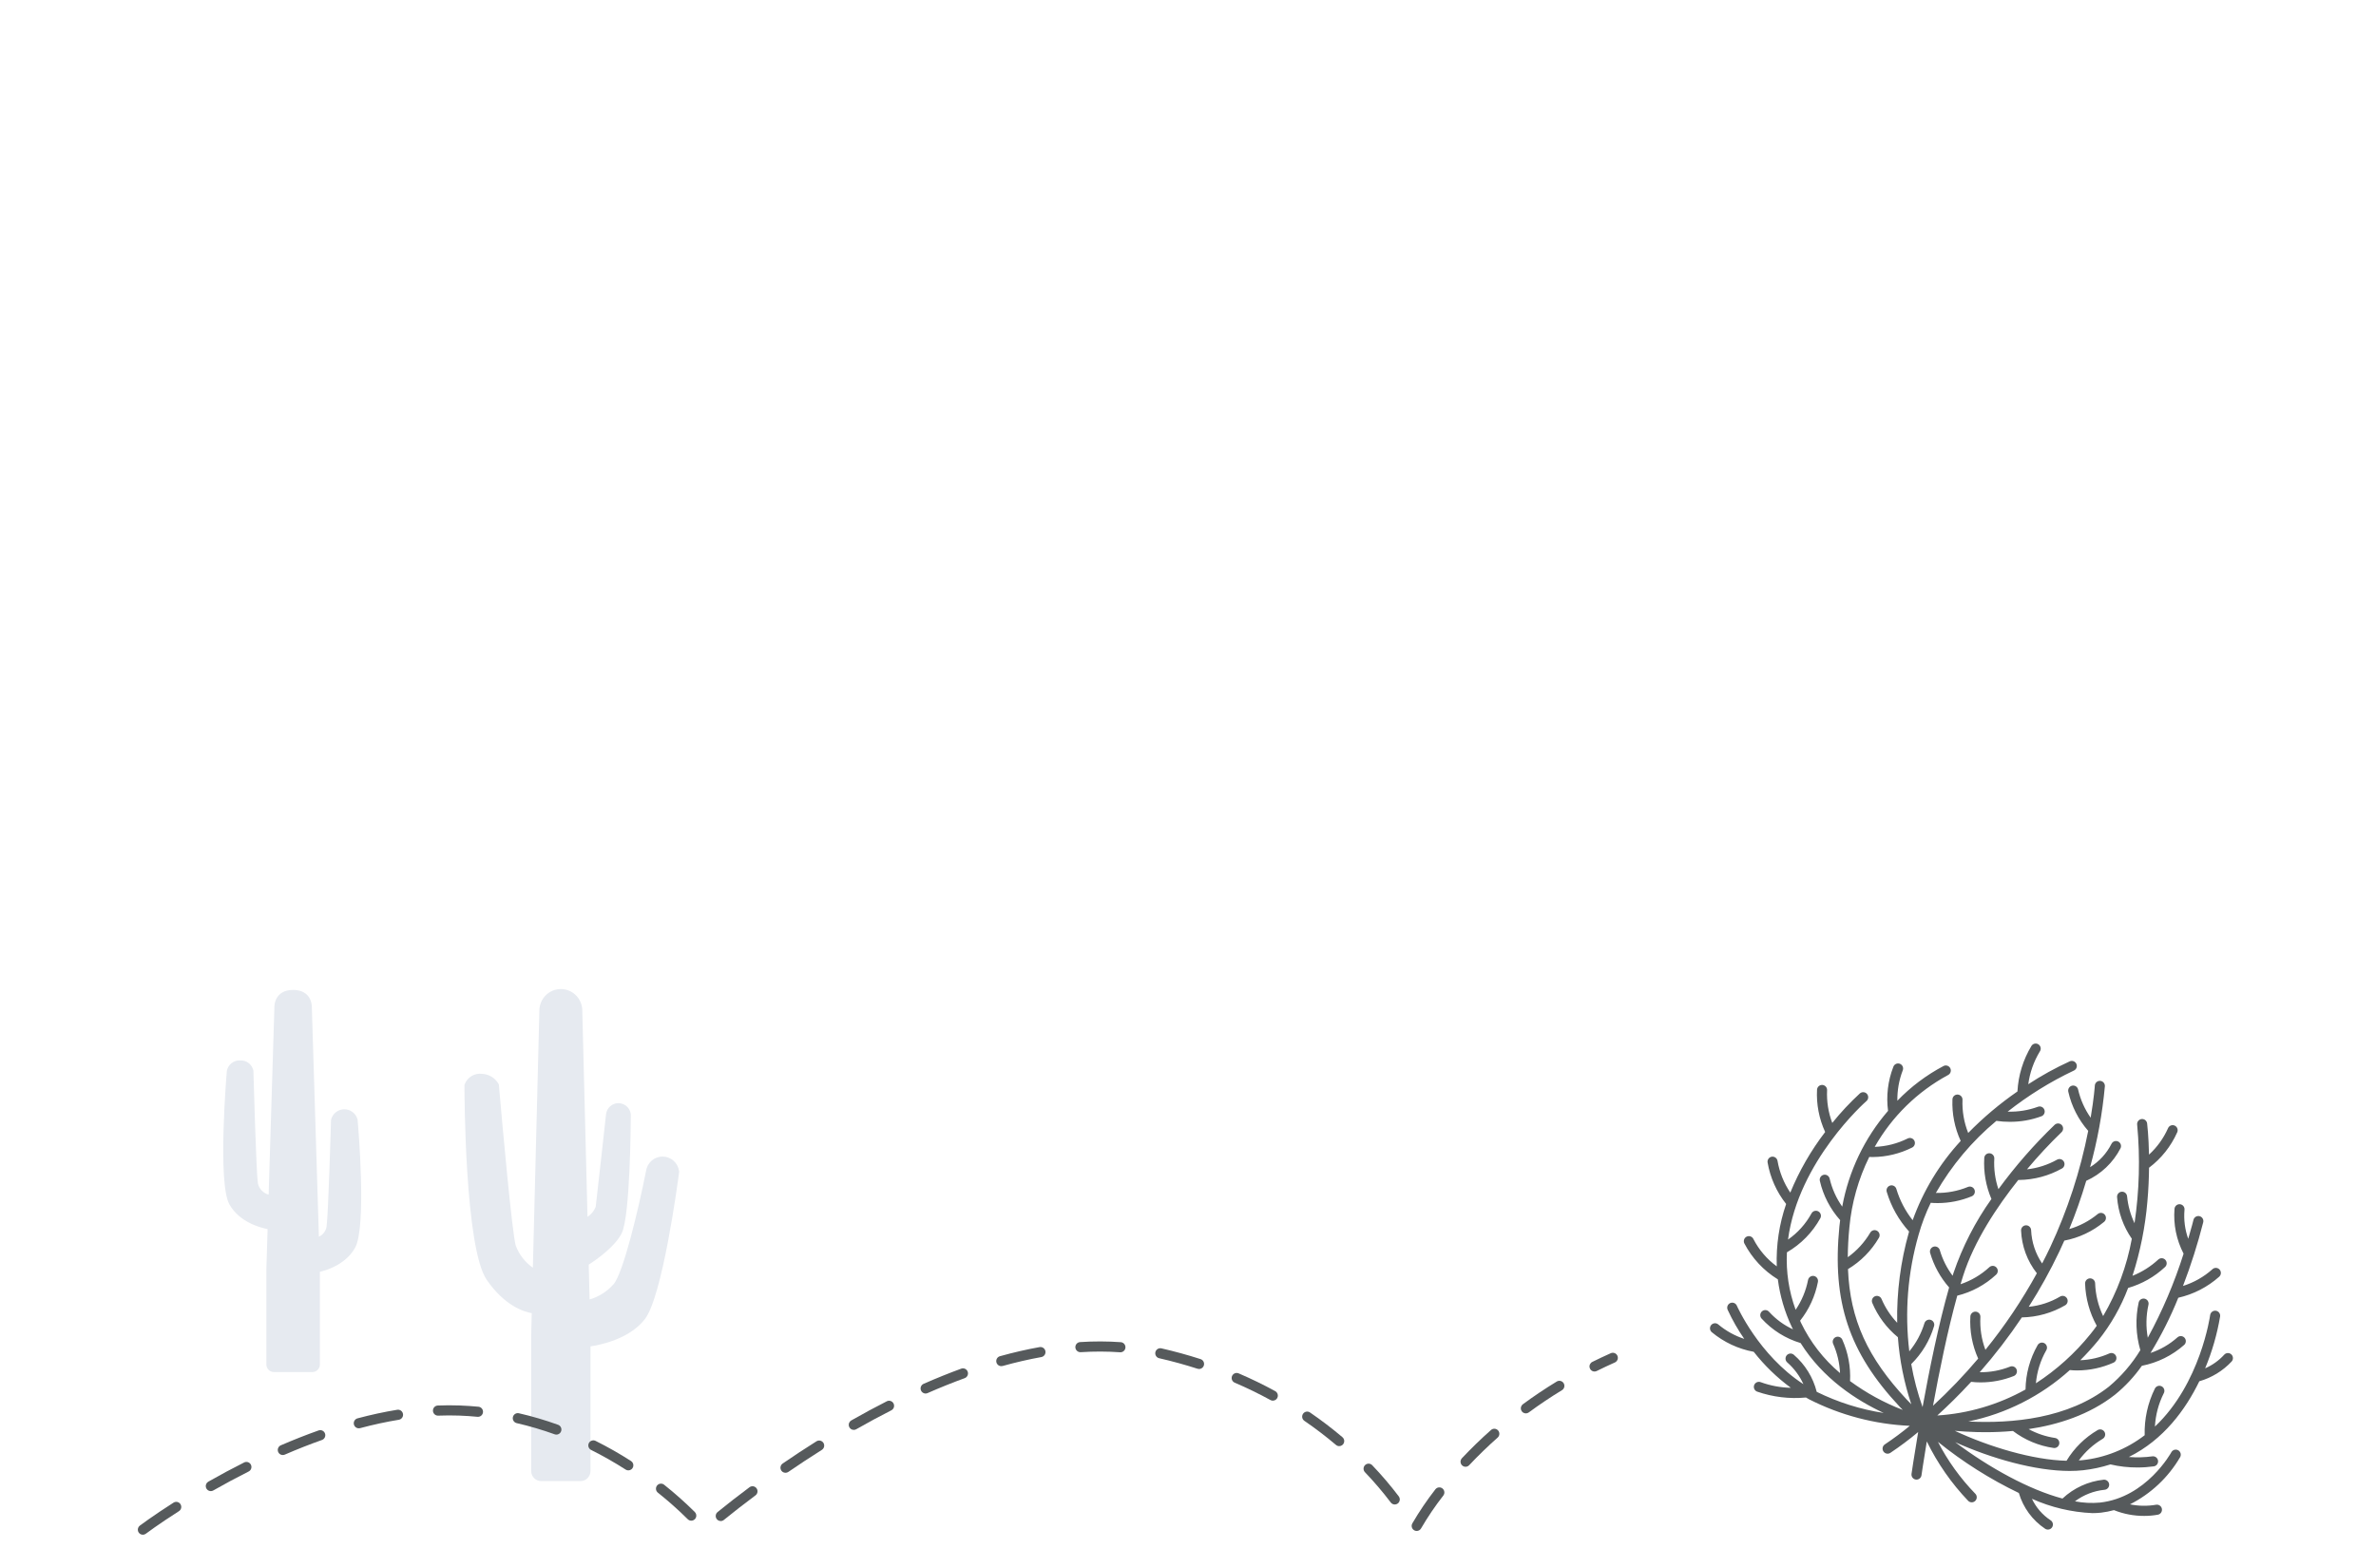<svg width="500" height="330" viewBox="0 0 500 330" fill="none" xmlns="http://www.w3.org/2000/svg">
<g clip-path="url(#clip0_337_1769)">
<path d="M124.263 283.352C126.249 283.064 132.427 281.85 135.697 277.633C139.377 272.887 142.553 249.421 142.903 246.761L142.923 246.616L142.902 246.471C142.79 245.628 142.38 244.854 141.747 244.292C141.113 243.729 140.299 243.415 139.455 243.408C138.61 243.401 137.791 243.701 137.149 244.253C136.506 244.806 136.084 245.573 135.958 246.414C134.306 254.761 131.121 268.006 129.108 270.287C127.763 271.809 126.017 272.916 124.073 273.482L123.888 266.16C125.898 264.851 129.549 262.209 130.859 259.48C132.595 255.86 132.738 236.777 132.748 234.613L132.738 234.457C132.652 233.821 132.339 233.238 131.858 232.817C131.376 232.396 130.759 232.166 130.121 232.17C129.484 232.174 128.869 232.412 128.393 232.839C127.917 233.266 127.611 233.853 127.534 234.49C127.515 234.665 125.613 251.971 125.358 253.999C125.01 254.859 124.408 255.592 123.633 256.096L122.528 212.424C122.457 211.261 121.945 210.171 121.099 209.377C120.252 208.583 119.135 208.146 117.979 208.157C116.822 208.168 115.713 208.626 114.882 209.435C114.05 210.245 113.559 211.345 113.509 212.509L112.135 266.801C110.499 265.659 109.246 264.045 108.539 262.172C107.788 259.693 105.727 236.995 104.995 228.457L104.978 228.259L104.891 228.081C104.54 227.477 104.044 226.97 103.449 226.608C102.853 226.245 102.178 226.038 101.483 226.005C100.714 225.895 99.93 226.051 99.261 226.447C98.591 226.843 98.074 227.456 97.795 228.185L97.741 228.361V228.551C97.741 229.935 97.811 262.625 102.42 269.341C106.213 274.868 110.316 276.095 111.899 276.368L111.781 281.003V309.583C111.781 310.148 112.004 310.69 112.401 311.089C112.797 311.488 113.335 311.713 113.896 311.713H122.145C122.706 311.713 123.244 311.488 123.641 311.089C124.038 310.69 124.26 310.148 124.26 309.583V283.352H124.263Z" fill="#E6EAF0"/>
<path d="M67.106 260.276L65.614 211.727C65.614 211.693 65.568 208.34 61.683 208.34C57.797 208.34 57.752 211.689 57.752 211.706L56.532 251.423C55.975 251.273 55.469 250.972 55.069 250.552C54.67 250.133 54.393 249.611 54.268 249.044C53.899 246.534 53.334 225.622 53.324 225.338C53.194 224.7 52.841 224.131 52.328 223.735C51.815 223.338 51.178 223.142 50.533 223.18C49.881 223.143 49.238 223.345 48.723 223.75C48.209 224.155 47.859 224.734 47.738 225.38C47.656 226.339 45.767 249.004 48.277 253.473C50.355 257.175 54.636 258.347 56.314 258.673L56.055 267.104V287.165C56.055 287.589 56.222 287.995 56.52 288.294C56.818 288.594 57.221 288.762 57.642 288.762H65.729C66.15 288.762 66.553 288.594 66.85 288.294C67.148 287.995 67.315 287.589 67.315 287.165V267.666C69.261 267.196 72.86 265.91 74.718 262.608C77.228 258.136 75.339 236.57 75.247 235.614C75.082 234.99 74.716 234.438 74.204 234.047C73.693 233.657 73.067 233.449 72.426 233.457C71.784 233.465 71.163 233.689 70.662 234.093C70.161 234.496 69.808 235.057 69.66 235.686C69.66 235.885 69.09 255.667 68.721 258.175C68.64 258.631 68.451 259.06 68.17 259.426C67.889 259.792 67.524 260.084 67.106 260.276V260.276Z" fill="#E6EAF0"/>
<path d="M469.538 285.029C469.327 284.842 469.052 284.747 468.772 284.765C468.492 284.783 468.231 284.912 468.046 285.124C466.924 286.346 465.56 287.318 464.043 287.977C465.508 284.468 466.567 280.8 467.197 277.047C467.234 276.767 467.159 276.484 466.988 276.26C466.818 276.036 466.566 275.889 466.288 275.852C466.01 275.818 465.731 275.895 465.509 276.067C465.287 276.238 465.141 276.489 465.101 276.768C465.075 276.967 463.064 291.209 453.479 300.234C453.607 297.797 454.239 295.414 455.334 293.237C455.403 293.114 455.447 292.979 455.463 292.838C455.48 292.698 455.468 292.555 455.429 292.419C455.391 292.284 455.325 292.157 455.237 292.047C455.149 291.936 455.04 291.845 454.917 291.778C454.794 291.71 454.658 291.668 454.518 291.654C454.379 291.64 454.237 291.654 454.103 291.696C453.969 291.737 453.844 291.805 453.736 291.895C453.628 291.986 453.539 292.097 453.475 292.223C451.963 295.272 451.223 298.651 451.32 302.058C447.494 304.998 442.935 306.816 438.146 307.312C437.925 307.338 437.686 307.342 437.459 307.36C438.815 305.519 440.526 303.972 442.489 302.812C442.73 302.67 442.905 302.438 442.976 302.166C443.048 301.894 443.009 301.605 442.87 301.361C442.73 301.118 442.5 300.94 442.231 300.866C441.961 300.792 441.674 300.829 441.431 300.968C438.744 302.537 436.49 304.759 434.874 307.43C427.795 307.263 418.663 304.529 411.366 301.129C412.82 301.254 414.359 301.351 415.978 301.395C416.583 301.411 417.204 301.419 417.842 301.419C419.655 301.419 421.596 301.342 423.602 301.162C426.103 303.061 429.041 304.291 432.143 304.737C432.281 304.759 432.422 304.753 432.558 304.719C432.694 304.685 432.822 304.624 432.934 304.54C433.047 304.456 433.142 304.351 433.213 304.23C433.285 304.109 433.332 303.974 433.352 303.835C433.371 303.695 433.363 303.553 433.328 303.417C433.293 303.28 433.231 303.152 433.146 303.04C433.061 302.928 432.955 302.834 432.834 302.763C432.713 302.693 432.579 302.647 432.44 302.629C430.499 302.34 428.623 301.711 426.898 300.769C433.112 299.844 439.68 297.764 445.088 293.513C447.237 291.76 449.136 289.718 450.732 287.444C454.036 286.799 457.11 285.28 459.638 283.043C459.74 282.948 459.823 282.834 459.882 282.707C459.94 282.58 459.974 282.442 459.979 282.302C459.985 282.162 459.964 282.023 459.916 281.891C459.868 281.76 459.795 281.639 459.701 281.536C459.607 281.433 459.493 281.349 459.367 281.29C459.241 281.231 459.104 281.198 458.965 281.192C458.826 281.186 458.688 281.208 458.557 281.256C458.426 281.304 458.306 281.377 458.204 281.472C456.56 282.94 454.636 284.053 452.549 284.744C454.818 281.042 456.773 277.153 458.395 273.121C461.584 272.4 464.541 270.881 466.992 268.704C467.099 268.611 467.186 268.496 467.248 268.369C467.31 268.241 467.346 268.102 467.353 267.959C467.361 267.817 467.34 267.675 467.293 267.541C467.245 267.407 467.171 267.284 467.075 267.18C466.979 267.075 466.863 266.991 466.735 266.932C466.606 266.873 466.467 266.841 466.326 266.837C466.184 266.833 466.044 266.858 465.912 266.91C465.78 266.962 465.66 267.039 465.559 267.139C463.769 268.732 461.664 269.926 459.382 270.641C461.065 266.257 462.489 261.777 463.646 257.224C463.707 256.952 463.66 256.666 463.514 256.428C463.368 256.191 463.135 256.021 462.865 255.954C462.595 255.888 462.311 255.932 462.072 256.075C461.834 256.218 461.661 256.45 461.591 256.721C461.577 256.782 461.199 258.318 460.484 260.72C459.786 258.772 459.518 256.694 459.699 254.631C459.716 254.491 459.706 254.349 459.668 254.214C459.63 254.078 459.566 253.951 459.479 253.84C459.392 253.73 459.284 253.638 459.161 253.569C459.039 253.501 458.904 253.458 458.764 253.443C458.625 253.427 458.484 253.44 458.35 253.48C458.216 253.52 458.09 253.587 457.982 253.676C457.873 253.765 457.783 253.875 457.717 253.999C457.651 254.124 457.61 254.26 457.597 254.4C457.335 257.668 457.998 260.944 459.509 263.849C457.573 269.976 455.051 275.9 451.977 281.537C451.56 279.254 451.604 276.909 452.107 274.643C452.145 274.505 452.155 274.362 452.136 274.221C452.118 274.08 452.072 273.944 452.001 273.821C451.929 273.698 451.834 273.591 451.721 273.506C451.608 273.421 451.478 273.359 451.341 273.325C451.204 273.291 451.061 273.285 450.922 273.307C450.782 273.33 450.648 273.38 450.528 273.455C450.409 273.53 450.305 273.629 450.223 273.746C450.142 273.862 450.085 273.993 450.054 274.133C449.337 277.449 449.458 280.895 450.406 284.152C448.632 287.06 446.397 289.654 443.79 291.833C435.211 298.569 423.379 299.633 414.211 299.164C422.159 297.527 429.532 293.791 435.573 288.34C436.084 288.396 436.598 288.423 437.112 288.421C439.744 288.417 442.346 287.86 444.753 286.788C445.009 286.672 445.209 286.459 445.309 286.195C445.409 285.931 445.401 285.638 445.286 285.38C445.171 285.122 444.959 284.921 444.697 284.82C444.435 284.72 444.144 284.728 443.888 284.843C441.954 285.702 439.877 286.188 437.766 286.274C439.091 284.954 440.35 283.568 441.538 282.121C444.202 278.79 446.329 275.057 447.839 271.059C450.728 270.229 453.383 268.725 455.589 266.67C455.695 266.577 455.782 266.463 455.844 266.335C455.906 266.207 455.942 266.068 455.95 265.926C455.957 265.784 455.937 265.641 455.889 265.507C455.841 265.374 455.767 265.251 455.671 265.146C455.576 265.041 455.46 264.957 455.331 264.898C455.202 264.839 455.063 264.807 454.922 264.803C454.781 264.799 454.64 264.824 454.509 264.876C454.377 264.928 454.257 265.006 454.156 265.105C452.577 266.56 450.747 267.712 448.756 268.504C450.387 263.446 451.438 258.216 451.887 252.917C452.121 250.32 452.219 247.905 452.241 245.758C454.813 243.825 456.851 241.262 458.164 238.313C458.224 238.184 458.257 238.044 458.262 237.902C458.267 237.759 458.244 237.618 458.193 237.484C458.143 237.351 458.067 237.23 457.969 237.127C457.871 237.024 457.754 236.942 457.624 236.886C457.494 236.829 457.354 236.8 457.212 236.799C457.071 236.798 456.931 236.825 456.8 236.88C456.669 236.935 456.551 237.015 456.452 237.116C456.352 237.218 456.274 237.339 456.222 237.471C455.285 239.572 453.927 241.454 452.232 243.001C452.157 239.134 451.862 236.644 451.841 236.472C451.828 236.33 451.786 236.192 451.719 236.067C451.652 235.941 451.561 235.83 451.451 235.741C451.34 235.651 451.213 235.585 451.077 235.546C450.941 235.507 450.799 235.496 450.658 235.514C450.517 235.531 450.382 235.577 450.259 235.648C450.137 235.719 450.029 235.815 449.944 235.928C449.859 236.042 449.797 236.172 449.762 236.31C449.728 236.448 449.721 236.592 449.742 236.733C450.388 243.631 450.201 250.582 449.186 257.435C448.339 255.654 447.809 253.736 447.619 251.77C447.593 251.489 447.458 251.23 447.242 251.049C447.027 250.868 446.749 250.781 446.469 250.807C446.19 250.832 445.932 250.969 445.753 251.186C445.573 251.403 445.487 251.683 445.512 251.964C445.748 255.106 446.82 258.125 448.614 260.706C447.567 266.445 445.524 271.953 442.579 276.978C441.551 274.822 440.978 272.476 440.895 270.087C440.893 269.947 440.863 269.809 440.807 269.681C440.752 269.553 440.672 269.437 440.572 269.34C440.472 269.243 440.354 269.166 440.225 269.115C440.096 269.064 439.958 269.039 439.819 269.041C439.538 269.046 439.271 269.163 439.077 269.366C438.98 269.467 438.904 269.586 438.853 269.716C438.802 269.846 438.777 269.985 438.78 270.125C438.884 273.245 439.726 276.295 441.234 279.023C440.811 279.618 440.372 280.204 439.907 280.772C436.649 284.811 432.775 288.304 428.431 291.123C428.652 288.682 429.393 286.317 430.604 284.191C430.679 284.07 430.73 283.936 430.752 283.796C430.775 283.656 430.77 283.512 430.737 283.374C430.704 283.236 430.643 283.106 430.56 282.992C430.476 282.877 430.37 282.781 430.249 282.708C430.127 282.636 429.993 282.588 429.853 282.569C429.713 282.55 429.571 282.559 429.435 282.595C429.298 282.632 429.171 282.696 429.059 282.783C428.948 282.871 428.855 282.98 428.786 283.104C427.165 285.945 426.292 289.155 426.248 292.431C420.539 295.622 414.196 297.491 407.68 297.902C409.867 295.914 412.275 293.572 414.803 290.819C415.462 290.901 416.126 290.941 416.79 290.937C419.176 290.939 421.54 290.486 423.759 289.604C423.89 289.554 424.01 289.478 424.112 289.38C424.213 289.283 424.295 289.166 424.351 289.037C424.407 288.908 424.438 288.768 424.44 288.627C424.442 288.486 424.417 288.345 424.365 288.214C424.313 288.083 424.235 287.964 424.137 287.863C424.038 287.762 423.921 287.682 423.792 287.628C423.662 287.573 423.524 287.545 423.383 287.545C423.243 287.544 423.104 287.572 422.975 287.627C420.948 288.428 418.787 288.825 416.61 288.798C419.807 285.148 422.768 281.294 425.473 277.261C428.694 277.205 431.847 276.318 434.631 274.685C434.864 274.534 435.029 274.297 435.09 274.024C435.151 273.752 435.104 273.466 434.958 273.229C434.812 272.992 434.579 272.822 434.31 272.755C434.04 272.689 433.756 272.732 433.517 272.875C431.501 274.066 429.251 274.8 426.924 275.026C429.305 271.292 431.453 267.413 433.355 263.41C433.721 262.637 434.068 261.867 434.412 261.099C437.479 260.516 440.35 259.164 442.761 257.167C442.872 257.08 442.966 256.971 443.035 256.846C443.105 256.722 443.149 256.585 443.164 256.443C443.18 256.302 443.167 256.158 443.127 256.022C443.087 255.885 443.02 255.758 442.93 255.648C442.84 255.538 442.728 255.447 442.603 255.381C442.477 255.315 442.34 255.275 442.199 255.263C442.058 255.252 441.916 255.269 441.781 255.314C441.647 255.358 441.523 255.43 441.416 255.524C439.657 256.964 437.628 258.034 435.45 258.67C436.81 255.348 438.003 251.958 439.023 248.514C442.129 247.116 444.674 244.7 446.241 241.659C446.361 241.404 446.376 241.111 446.282 240.845C446.188 240.578 445.993 240.361 445.74 240.239C445.486 240.118 445.195 240.103 444.931 240.198C444.667 240.292 444.45 240.489 444.33 240.744C443.307 242.762 441.75 244.457 439.832 245.642C441.379 240.07 442.421 234.367 442.945 228.605C442.953 228.465 442.934 228.325 442.889 228.193C442.843 228.06 442.772 227.938 442.68 227.833C442.494 227.622 442.231 227.493 441.951 227.476C441.812 227.468 441.673 227.487 441.541 227.532C441.41 227.578 441.289 227.649 441.184 227.742C440.974 227.93 440.846 228.194 440.829 228.476C440.829 228.54 440.656 231.097 439.954 235.231C438.699 233.442 437.801 231.425 437.31 229.292C437.279 229.156 437.222 229.027 437.142 228.912C437.062 228.798 436.961 228.701 436.843 228.626C436.726 228.552 436.595 228.501 436.458 228.477C436.321 228.453 436.181 228.457 436.046 228.488C435.91 228.518 435.782 228.576 435.668 228.656C435.555 228.737 435.458 228.839 435.384 228.958C435.31 229.076 435.26 229.207 435.236 229.345C435.212 229.483 435.216 229.624 435.247 229.761C435.936 232.818 437.377 235.651 439.439 238C437.776 246.462 435.09 254.686 431.442 262.491C430.891 263.656 430.321 264.791 429.741 265.907C428.336 263.836 427.534 261.412 427.424 258.907C427.419 258.767 427.388 258.629 427.33 258.502C427.273 258.374 427.191 258.26 427.09 258.164C426.988 258.068 426.869 257.994 426.739 257.944C426.609 257.895 426.471 257.872 426.332 257.877C426.193 257.881 426.056 257.913 425.93 257.971C425.803 258.029 425.689 258.111 425.594 258.213C425.499 258.315 425.425 258.435 425.376 258.566C425.327 258.697 425.304 258.836 425.309 258.976C425.444 262.252 426.607 265.401 428.632 267.97C425.509 273.656 421.886 279.049 417.806 284.083C416.981 281.88 416.621 279.527 416.749 277.176C416.766 276.894 416.671 276.617 416.485 276.405C416.3 276.194 416.038 276.065 415.758 276.048C415.479 276.035 415.205 276.131 414.996 276.318C414.787 276.505 414.658 276.766 414.638 277.047C414.463 280.098 415.027 283.145 416.283 285.927C413.321 289.43 410.147 292.744 406.778 295.85C408.091 288.663 409.856 280.003 411.881 272.683C414.928 271.935 417.736 270.419 420.042 268.278C420.149 268.185 420.236 268.071 420.298 267.943C420.36 267.815 420.395 267.676 420.403 267.534C420.411 267.391 420.39 267.249 420.342 267.115C420.295 266.981 420.221 266.858 420.125 266.754C420.029 266.649 419.913 266.565 419.785 266.506C419.656 266.447 419.517 266.415 419.376 266.411C419.234 266.407 419.094 266.432 418.962 266.484C418.83 266.536 418.71 266.614 418.609 266.713C416.865 268.311 414.808 269.525 412.571 270.276C412.742 269.702 412.914 269.136 413.088 268.587C415.442 261.152 420.298 253.893 424.721 248.335H424.871C428.052 248.299 431.173 247.462 433.95 245.901C434.184 245.755 434.352 245.524 434.419 245.255C434.486 244.987 434.447 244.703 434.309 244.463C434.172 244.223 433.947 244.047 433.682 243.971C433.418 243.896 433.135 243.927 432.892 244.058C430.938 245.158 428.784 245.85 426.558 246.093C428.839 243.359 431.265 240.751 433.824 238.279C434.026 238.087 434.145 237.822 434.154 237.542C434.163 237.261 434.063 236.989 433.874 236.783C433.685 236.577 433.423 236.455 433.145 236.442C432.868 236.429 432.596 236.527 432.389 236.715C428.059 240.879 424.095 245.415 420.544 250.27C419.846 248.205 419.551 246.024 419.675 243.847C419.693 243.565 419.598 243.288 419.412 243.076C419.227 242.865 418.965 242.736 418.685 242.718C418.546 242.707 418.406 242.724 418.273 242.768C418.141 242.812 418.018 242.883 417.913 242.976C417.809 243.069 417.724 243.183 417.663 243.31C417.603 243.437 417.569 243.574 417.563 243.715C417.39 246.669 417.908 249.623 419.073 252.34C415.67 257.12 412.976 262.375 411.078 267.937C411.021 268.119 410.964 268.309 410.907 268.493C409.693 266.874 408.779 265.047 408.208 263.101C408.17 262.967 408.105 262.841 408.018 262.732C407.931 262.623 407.824 262.532 407.703 262.464C407.581 262.397 407.447 262.354 407.309 262.338C407.171 262.323 407.031 262.335 406.898 262.374C406.764 262.413 406.64 262.478 406.531 262.565C406.423 262.652 406.332 262.76 406.265 262.883C406.198 263.005 406.156 263.14 406.14 263.279C406.125 263.418 406.137 263.559 406.175 263.693C406.96 266.382 408.324 268.862 410.171 270.958C407.928 278.806 405.982 288.398 404.582 296.134C403.535 293.19 402.737 290.162 402.196 287.083C404.442 284.876 406.094 282.13 406.996 279.103C407.036 278.969 407.049 278.829 407.035 278.689C407.021 278.55 406.98 278.415 406.914 278.292C406.848 278.169 406.759 278.06 406.651 277.972C406.543 277.884 406.42 277.817 406.287 277.777C406.153 277.737 406.014 277.724 405.876 277.738C405.738 277.752 405.603 277.794 405.481 277.86C405.359 277.926 405.251 278.016 405.163 278.125C405.075 278.233 405.01 278.358 404.97 278.492C404.31 280.655 403.229 282.664 401.79 284.402C400.792 276.174 401.458 267.827 403.747 259.865C404.397 257.55 405.253 255.299 406.304 253.14C406.653 253.171 407.139 253.2 407.733 253.2C410.203 253.201 412.649 252.715 414.933 251.77C415.061 251.717 415.178 251.638 415.276 251.539C415.374 251.44 415.452 251.322 415.505 251.193C415.558 251.064 415.585 250.925 415.585 250.786C415.585 250.646 415.557 250.507 415.504 250.378C415.45 250.249 415.372 250.132 415.274 250.033C415.176 249.934 415.059 249.856 414.93 249.803C414.802 249.749 414.664 249.722 414.526 249.722C414.387 249.722 414.249 249.75 414.121 249.804C411.983 250.682 409.689 251.109 407.38 251.061C410.688 245.281 415 240.145 420.11 235.898C421.042 236.033 421.983 236.098 422.925 236.095C425.203 236.113 427.466 235.716 429.603 234.924C429.733 234.874 429.852 234.799 429.953 234.703C430.054 234.606 430.135 234.491 430.191 234.363C430.248 234.236 430.279 234.098 430.283 233.958C430.286 233.818 430.263 233.679 430.213 233.549C430.164 233.418 430.089 233.299 429.993 233.197C429.898 233.096 429.783 233.014 429.657 232.957C429.53 232.9 429.393 232.869 429.254 232.865C429.115 232.861 428.977 232.885 428.847 232.935C426.812 233.679 424.654 234.025 422.489 233.954C426.791 230.56 431.458 227.663 436.402 225.319C436.53 225.264 436.646 225.184 436.743 225.084C436.84 224.984 436.916 224.865 436.968 224.736C437.019 224.606 437.045 224.467 437.043 224.327C437.041 224.187 437.012 224.049 436.957 223.921C436.902 223.792 436.823 223.676 436.724 223.578C436.624 223.481 436.506 223.404 436.378 223.352C436.249 223.3 436.111 223.274 435.972 223.276C435.833 223.278 435.696 223.307 435.568 223.362C432.538 224.746 429.615 226.358 426.825 228.184C427.153 225.736 427.984 223.384 429.266 221.278C429.344 221.161 429.397 221.029 429.424 220.891C429.451 220.753 429.45 220.61 429.421 220.472C429.393 220.334 429.338 220.204 429.259 220.087C429.18 219.971 429.078 219.872 428.961 219.795C428.844 219.718 428.712 219.666 428.575 219.641C428.437 219.615 428.296 219.618 428.159 219.648C428.022 219.679 427.893 219.736 427.778 219.817C427.664 219.898 427.566 220.001 427.492 220.12C425.739 223.022 424.727 226.316 424.547 229.708C420.824 232.279 417.354 235.203 414.183 238.44C413.302 236.229 412.893 233.856 412.983 231.476C412.99 231.336 412.969 231.195 412.921 231.063C412.874 230.931 412.801 230.81 412.707 230.706C412.613 230.603 412.499 230.519 412.373 230.46C412.246 230.4 412.109 230.367 411.97 230.361C411.83 230.352 411.691 230.372 411.559 230.419C411.427 230.466 411.306 230.539 411.203 230.634C411.1 230.729 411.017 230.844 410.96 230.972C410.902 231.1 410.87 231.239 410.867 231.379C410.746 234.391 411.342 237.387 412.604 240.12C408.155 244.94 404.717 250.614 402.497 256.804C400.955 254.857 399.793 252.633 399.074 250.251C399.037 250.115 398.973 249.987 398.887 249.876C398.801 249.764 398.693 249.671 398.57 249.602C398.448 249.533 398.313 249.489 398.174 249.473C398.034 249.457 397.893 249.469 397.758 249.509C397.623 249.548 397.498 249.615 397.389 249.704C397.28 249.792 397.189 249.902 397.123 250.027C397.056 250.151 397.015 250.288 397.001 250.428C396.988 250.569 397.002 250.711 397.044 250.846C397.972 253.947 399.579 256.798 401.746 259.191C401.737 259.226 401.724 259.26 401.714 259.298C399.953 265.504 399.119 271.939 399.239 278.393C397.851 276.932 396.734 275.232 395.942 273.374C395.831 273.116 395.624 272.913 395.364 272.808C395.105 272.703 394.816 272.706 394.558 272.815C394.301 272.925 394.098 273.132 393.992 273.392C393.886 273.652 393.887 273.944 393.994 274.204C395.182 277.017 397.033 279.497 399.387 281.429C399.738 286.233 400.687 290.974 402.211 295.541C401.893 295.215 401.565 294.888 401.259 294.562C393.051 285.781 389.309 277.758 388.886 267.097C391.575 265.485 393.815 263.214 395.398 260.495C395.468 260.375 395.514 260.241 395.533 260.103C395.552 259.964 395.543 259.823 395.508 259.688C395.473 259.552 395.412 259.425 395.328 259.314C395.244 259.203 395.139 259.109 395.019 259.038C394.899 258.968 394.766 258.921 394.629 258.902C394.491 258.883 394.351 258.892 394.217 258.927C394.082 258.963 393.956 259.024 393.845 259.109C393.735 259.194 393.642 259.299 393.572 259.42C392.37 261.457 390.76 263.219 388.844 264.594C388.857 262.596 388.963 260.517 389.18 258.311C389.653 253.153 391.071 248.127 393.362 243.488C393.492 243.497 393.741 243.509 394.095 243.509C396.972 243.488 399.807 242.804 402.382 241.512C402.507 241.45 402.619 241.363 402.71 241.257C402.802 241.151 402.872 241.028 402.916 240.895C402.96 240.762 402.978 240.621 402.968 240.481C402.958 240.341 402.92 240.204 402.857 240.078C402.795 239.953 402.708 239.841 402.602 239.75C402.496 239.658 402.373 239.589 402.241 239.545C402.108 239.502 401.968 239.485 401.829 239.496C401.69 239.507 401.554 239.546 401.43 239.61C399.274 240.685 396.914 241.285 394.51 241.369C398.142 234.984 403.48 229.751 409.917 226.266C410.17 226.147 410.365 225.933 410.462 225.669C410.558 225.406 410.548 225.115 410.432 224.86C410.317 224.604 410.105 224.405 409.845 224.306C409.584 224.206 409.295 224.214 409.04 224.328C405.416 226.23 402.118 228.707 399.275 231.663C399.241 229.49 399.622 227.329 400.397 225.3C400.454 225.169 400.483 225.027 400.484 224.884C400.486 224.741 400.458 224.599 400.403 224.467C400.349 224.335 400.268 224.216 400.167 224.115C400.065 224.015 399.945 223.937 399.813 223.885C399.68 223.832 399.539 223.808 399.397 223.812C399.255 223.816 399.115 223.849 398.986 223.908C398.857 223.968 398.741 224.053 398.645 224.159C398.549 224.265 398.476 224.389 398.429 224.524C397.284 227.467 396.902 230.655 397.318 233.788C392.368 239.516 389.037 246.479 387.675 253.948C386.427 252.179 385.53 250.185 385.031 248.074C385.002 247.935 384.947 247.803 384.867 247.685C384.787 247.568 384.684 247.468 384.565 247.391C384.446 247.314 384.313 247.262 384.174 247.238C384.035 247.214 383.892 247.218 383.754 247.25C383.617 247.283 383.487 247.342 383.373 247.426C383.258 247.51 383.162 247.616 383.089 247.738C383.016 247.86 382.968 247.995 382.948 248.136C382.928 248.277 382.936 248.42 382.972 248.558C383.683 251.62 385.151 254.451 387.239 256.79C387.184 257.226 387.123 257.659 387.079 258.106C385.519 273.989 389.067 284.62 399.73 296.024C399.95 296.26 400.182 296.496 400.41 296.731C396.463 295.21 392.734 293.169 389.32 290.662C389.471 287.667 388.913 284.679 387.692 281.944C387.576 281.687 387.363 281.486 387.101 281.387C386.838 281.287 386.547 281.297 386.291 281.414C386.036 281.53 385.837 281.744 385.738 282.009C385.639 282.273 385.649 282.566 385.765 282.824C386.625 284.765 387.116 286.851 387.211 288.975C383.749 286.064 380.943 282.444 378.98 278.354C378.918 278.221 378.875 278.088 378.811 277.955C380.697 275.577 381.983 272.775 382.56 269.788C382.613 269.511 382.554 269.223 382.397 268.99C382.239 268.756 381.996 268.594 381.721 268.541C381.445 268.488 381.16 268.547 380.927 268.706C380.695 268.864 380.535 269.109 380.482 269.387C380.04 271.633 379.151 273.766 377.871 275.658C376.451 271.793 375.827 267.678 376.036 263.562C378.99 261.854 381.424 259.366 383.076 256.367C383.14 256.243 383.178 256.107 383.19 255.968C383.201 255.828 383.185 255.688 383.143 255.555C383.1 255.422 383.032 255.298 382.942 255.192C382.852 255.085 382.743 254.997 382.619 254.933C382.495 254.869 382.361 254.831 382.222 254.819C382.084 254.808 381.944 254.824 381.812 254.867C381.68 254.909 381.557 254.978 381.452 255.068C381.346 255.159 381.258 255.27 381.195 255.394C379.997 257.582 378.31 259.46 376.268 260.879C378.442 244.366 392.554 231.922 392.74 231.757C392.852 231.668 392.944 231.557 393.012 231.432C393.08 231.306 393.122 231.168 393.136 231.025C393.149 230.882 393.134 230.739 393.092 230.602C393.049 230.465 392.979 230.339 392.886 230.23C392.794 230.121 392.681 230.033 392.553 229.969C392.426 229.905 392.287 229.868 392.145 229.86C392.003 229.851 391.861 229.872 391.727 229.92C391.593 229.969 391.47 230.044 391.365 230.141C389.285 232.055 387.35 234.125 385.579 236.333C384.749 234.141 384.378 231.801 384.488 229.458C384.496 229.318 384.476 229.178 384.43 229.046C384.383 228.914 384.312 228.793 384.219 228.688C384.126 228.584 384.014 228.499 383.888 228.439C383.763 228.378 383.627 228.343 383.488 228.336C383.349 228.328 383.21 228.348 383.079 228.395C382.948 228.441 382.827 228.514 382.723 228.607C382.62 228.701 382.536 228.814 382.475 228.94C382.415 229.066 382.381 229.203 382.373 229.343C382.215 232.405 382.802 235.459 384.082 238.241C381.086 242.147 378.619 246.437 376.745 250.997C375.391 248.987 374.475 246.71 374.058 244.318C374.01 244.04 373.856 243.792 373.629 243.628C373.402 243.463 373.12 243.395 372.844 243.437C372.567 243.482 372.319 243.636 372.155 243.865C371.991 244.094 371.924 244.38 371.969 244.658C372.521 247.853 373.862 250.855 375.87 253.39C374.414 257.605 373.745 262.056 373.898 266.516C371.837 265.011 370.153 263.042 368.982 260.766C368.863 260.51 368.647 260.313 368.383 260.218C368.119 260.123 367.828 260.137 367.574 260.257C367.321 260.378 367.125 260.595 367.03 260.861C366.935 261.127 366.949 261.42 367.069 261.675C368.697 264.797 371.136 267.416 374.125 269.251C374.573 272.723 375.563 276.101 377.058 279.261C377.139 279.434 377.229 279.599 377.314 279.77C375.404 278.894 373.691 277.637 372.277 276.077C372.184 275.972 372.073 275.886 371.948 275.825C371.822 275.764 371.687 275.728 371.548 275.719C371.409 275.711 371.27 275.73 371.138 275.776C371.007 275.821 370.885 275.892 370.781 275.985C370.677 276.078 370.592 276.191 370.531 276.317C370.47 276.443 370.435 276.579 370.426 276.719C370.418 276.859 370.437 276.999 370.482 277.132C370.527 277.264 370.598 277.386 370.69 277.491C372.918 279.93 375.761 281.716 378.916 282.658C383.619 290.175 390.738 294.739 396.397 297.372C391.504 296.617 386.753 295.118 382.308 292.925C381.539 289.894 379.862 287.174 377.504 285.136C377.4 285.042 377.278 284.969 377.145 284.923C377.012 284.876 376.872 284.857 376.732 284.865C376.592 284.874 376.455 284.911 376.329 284.974C376.203 285.036 376.091 285.123 375.999 285.23C375.907 285.337 375.837 285.461 375.793 285.595C375.749 285.73 375.732 285.871 375.743 286.012C375.754 286.153 375.793 286.291 375.857 286.416C375.922 286.542 376.01 286.653 376.118 286.744C377.557 288.008 378.713 289.566 379.509 291.314C370.08 285.182 365.55 274.903 365.498 274.794C365.442 274.666 365.362 274.55 365.262 274.453C365.162 274.355 365.044 274.279 364.915 274.228C364.785 274.177 364.647 274.152 364.508 274.155C364.369 274.157 364.232 274.187 364.105 274.243C363.978 274.299 363.862 274.38 363.766 274.481C363.67 274.581 363.594 274.7 363.543 274.83C363.492 274.961 363.468 275.1 363.47 275.24C363.473 275.379 363.503 275.517 363.558 275.646C364.544 277.792 365.716 279.846 367.06 281.785C365.063 281.127 363.207 280.096 361.591 278.744C361.485 278.653 361.363 278.584 361.231 278.541C361.099 278.498 360.96 278.481 360.821 278.492C360.683 278.503 360.548 278.541 360.424 278.605C360.3 278.668 360.19 278.756 360.099 278.862C360.009 278.968 359.941 279.091 359.898 279.224C359.855 279.357 359.838 279.498 359.849 279.637C359.86 279.777 359.898 279.913 359.961 280.037C360.024 280.162 360.111 280.273 360.216 280.364C362.76 282.482 365.801 283.906 369.049 284.498V284.498C371.301 287.368 373.929 289.917 376.862 292.076C374.697 292.031 372.554 291.631 370.517 290.889C370.387 290.839 370.249 290.815 370.11 290.818C369.972 290.821 369.835 290.852 369.708 290.908C369.58 290.965 369.466 291.046 369.37 291.147C369.274 291.248 369.199 291.367 369.148 291.498C369.098 291.628 369.074 291.767 369.077 291.907C369.08 292.047 369.111 292.184 369.167 292.312C369.223 292.44 369.304 292.556 369.404 292.652C369.504 292.749 369.623 292.825 369.752 292.875C373.057 294.024 376.567 294.448 380.048 294.119C380.272 294.246 380.485 294.382 380.714 294.503C387.304 297.85 394.524 299.75 401.898 300.08C400.219 301.464 398.472 302.762 396.663 303.97C396.424 304.119 396.255 304.358 396.191 304.634C396.128 304.909 396.176 305.199 396.324 305.439C396.473 305.679 396.71 305.85 396.984 305.914C397.258 305.978 397.545 305.93 397.784 305.78C399.818 304.422 401.779 302.955 403.657 301.385C402.78 306.57 402.272 310.086 402.257 310.181C402.237 310.319 402.245 310.46 402.279 310.596C402.313 310.732 402.374 310.859 402.457 310.971C402.541 311.083 402.645 311.178 402.765 311.249C402.884 311.32 403.016 311.367 403.154 311.387C403.204 311.394 403.255 311.398 403.306 311.398C403.56 311.398 403.806 311.305 403.998 311.138C404.19 310.97 404.316 310.739 404.352 310.485C404.364 310.401 404.767 307.61 405.472 303.361C407.723 307.975 410.674 312.207 414.219 315.906C414.426 316.093 414.697 316.19 414.974 316.177C415.252 316.164 415.513 316.042 415.701 315.837C415.89 315.632 415.991 315.361 415.982 315.081C415.974 314.802 415.857 314.537 415.656 314.344C412.525 311.12 409.883 307.449 407.816 303.449C413.061 307.685 418.775 311.298 424.842 314.216C425.751 317.297 427.706 319.959 430.365 321.736C430.482 321.815 430.614 321.87 430.752 321.896C430.891 321.923 431.033 321.922 431.171 321.893C431.309 321.863 431.44 321.806 431.556 321.725C431.672 321.644 431.77 321.541 431.846 321.421C431.921 321.301 431.972 321.167 431.996 321.027C432.019 320.887 432.014 320.743 431.981 320.605C431.949 320.467 431.889 320.337 431.806 320.222C431.723 320.107 431.617 320.011 431.497 319.938C429.812 318.824 428.464 317.266 427.597 315.435C431.61 317.236 435.925 318.26 440.314 318.451C440.921 318.452 441.527 318.42 442.13 318.355C443.051 318.246 443.963 318.068 444.858 317.823C446.881 318.632 449.039 319.044 451.216 319.037C452.183 319.038 453.148 318.953 454.1 318.783C454.373 318.731 454.615 318.572 454.773 318.342C454.931 318.111 454.992 317.827 454.944 317.551C454.895 317.275 454.74 317.029 454.513 316.868C454.286 316.706 454.004 316.641 453.729 316.687C451.905 317 450.038 316.971 448.224 316.602C452.625 314.384 456.295 310.931 458.789 306.659C458.923 306.411 458.953 306.12 458.874 305.849C458.794 305.578 458.611 305.35 458.364 305.215C458.118 305.08 457.828 305.049 457.559 305.13C457.29 305.21 457.064 305.394 456.93 305.642C456.879 305.737 451.681 315.163 441.9 316.233C440.145 316.39 438.377 316.301 436.647 315.967C438.468 314.605 440.622 313.766 442.879 313.538C443.017 313.527 443.152 313.488 443.276 313.424C443.4 313.361 443.51 313.273 443.6 313.166C443.689 313.06 443.758 312.936 443.8 312.803C443.843 312.67 443.859 312.53 443.848 312.39C443.821 312.11 443.687 311.852 443.474 311.67C443.261 311.488 442.986 311.396 442.708 311.415C439.462 311.753 436.413 313.146 434.024 315.383C426.968 313.497 418.666 308.929 411.448 303.522C419.077 306.961 428.304 309.576 435.544 309.576C436.492 309.578 437.44 309.528 438.382 309.426C440.328 309.207 442.248 308.795 444.114 308.197C445.983 308.638 447.896 308.856 449.815 308.844C450.968 308.845 452.119 308.765 453.26 308.606C453.532 308.56 453.775 308.409 453.938 308.186C454.101 307.962 454.171 307.683 454.133 307.408C454.095 307.133 453.951 306.884 453.734 306.714C453.516 306.544 453.241 306.466 452.967 306.498C451.316 306.723 449.646 306.77 447.986 306.637C455.326 303.001 459.95 296.614 462.819 290.702C465.423 289.955 467.778 288.513 469.633 286.528C469.817 286.316 469.911 286.04 469.893 285.759C469.875 285.478 469.747 285.215 469.538 285.029Z" fill="#565A5C"/>
<path d="M30.058 323C29.836 323 29.619 322.93 29.439 322.799C29.259 322.668 29.125 322.484 29.054 322.272C28.984 322.06 28.982 321.831 29.048 321.618C29.114 321.404 29.245 321.217 29.423 321.083C29.529 321.002 32.107 319.06 36.52 316.243C36.638 316.168 36.768 316.117 36.905 316.093C37.042 316.069 37.182 316.072 37.318 316.102C37.453 316.133 37.582 316.19 37.695 316.271C37.809 316.351 37.906 316.453 37.98 316.571C38.055 316.689 38.105 316.821 38.129 316.959C38.153 317.097 38.15 317.238 38.12 317.374C38.089 317.511 38.032 317.64 37.953 317.754C37.873 317.869 37.771 317.966 37.654 318.041C33.318 320.81 30.716 322.767 30.691 322.786C30.509 322.925 30.286 323 30.058 323V323Z" fill="#565A5C"/>
<path d="M298.124 322.206C297.938 322.206 297.756 322.157 297.595 322.064C297.434 321.97 297.301 321.836 297.208 321.674C297.115 321.512 297.066 321.328 297.066 321.141C297.066 320.955 297.115 320.771 297.208 320.609C298.663 318.115 300.283 315.721 302.056 313.445C302.141 313.334 302.247 313.242 302.367 313.172C302.488 313.103 302.621 313.058 302.759 313.04C302.897 313.023 303.037 313.033 303.171 313.069C303.305 313.106 303.43 313.169 303.54 313.255C303.65 313.341 303.742 313.447 303.811 313.569C303.88 313.69 303.924 313.824 303.942 313.963C303.96 314.102 303.95 314.242 303.913 314.377C303.877 314.512 303.814 314.639 303.729 314.749C302.015 316.948 300.449 319.261 299.042 321.671C298.949 321.833 298.816 321.969 298.654 322.063C298.493 322.157 298.31 322.206 298.124 322.206V322.206Z" fill="#565A5C"/>
<path d="M151.667 320.119C151.448 320.119 151.234 320.051 151.056 319.923C150.877 319.796 150.742 319.617 150.669 319.409C150.596 319.201 150.589 318.976 150.648 318.764C150.708 318.552 150.831 318.364 151.002 318.225C153.117 316.509 155.386 314.743 157.751 312.982C157.977 312.825 158.255 312.762 158.526 312.807C158.797 312.852 159.04 313.002 159.203 313.224C159.367 313.446 159.438 313.724 159.401 313.999C159.365 314.273 159.224 314.522 159.008 314.693C156.667 316.439 154.42 318.183 152.33 319.882C152.142 320.035 151.908 320.119 151.667 320.119V320.119Z" fill="#565A5C"/>
<path d="M145.47 320.042C145.193 320.041 144.927 319.93 144.73 319.734C142.745 317.765 140.655 315.906 138.469 314.166C138.355 314.081 138.259 313.974 138.186 313.851C138.114 313.728 138.067 313.591 138.048 313.449C138.03 313.308 138.039 313.164 138.077 313.026C138.115 312.888 138.18 312.759 138.268 312.647C138.356 312.535 138.466 312.442 138.591 312.373C138.716 312.305 138.853 312.263 138.994 312.249C139.136 312.235 139.278 312.25 139.414 312.293C139.549 312.336 139.675 312.406 139.783 312.498C142.03 314.285 144.178 316.195 146.217 318.22C146.366 318.368 146.468 318.558 146.51 318.765C146.552 318.973 146.531 319.187 146.451 319.383C146.371 319.578 146.235 319.745 146.06 319.862C145.886 319.98 145.68 320.042 145.47 320.042Z" fill="#565A5C"/>
<path d="M293.518 316.633C293.354 316.634 293.192 316.596 293.045 316.523C292.899 316.45 292.771 316.344 292.672 316.213C290.983 313.986 289.169 311.859 287.239 309.842C287.044 309.638 286.938 309.365 286.944 309.083C286.949 308.801 287.065 308.532 287.268 308.336C287.47 308.14 287.741 308.033 288.021 308.039C288.302 308.044 288.568 308.161 288.763 308.365C290.75 310.442 292.616 312.631 294.354 314.923C294.473 315.081 294.547 315.268 294.566 315.466C294.585 315.663 294.549 315.861 294.462 316.039C294.375 316.217 294.24 316.366 294.074 316.471C293.907 316.576 293.714 316.632 293.518 316.633Z" fill="#565A5C"/>
<path d="M44.355 313.822C44.122 313.822 43.895 313.745 43.71 313.601C43.525 313.457 43.392 313.256 43.333 313.029C43.273 312.802 43.29 312.561 43.381 312.344C43.471 312.127 43.631 311.947 43.834 311.831C46.332 310.408 48.865 309.051 51.359 307.797C51.484 307.73 51.621 307.69 51.761 307.678C51.901 307.665 52.043 307.681 52.177 307.725C52.311 307.768 52.435 307.838 52.542 307.93C52.649 308.023 52.736 308.136 52.799 308.263C52.862 308.39 52.899 308.528 52.908 308.67C52.917 308.811 52.898 308.953 52.852 309.087C52.806 309.221 52.734 309.345 52.64 309.45C52.545 309.556 52.431 309.641 52.304 309.702C49.842 310.939 47.343 312.279 44.876 313.684C44.717 313.775 44.538 313.822 44.355 313.822V313.822Z" fill="#565A5C"/>
<path d="M165.29 309.962C165.064 309.962 164.844 309.89 164.662 309.755C164.48 309.619 164.346 309.429 164.28 309.212C164.213 308.994 164.217 308.761 164.292 308.546C164.366 308.331 164.507 308.146 164.694 308.018C167.048 306.402 169.445 304.824 171.822 303.333C172.06 303.183 172.348 303.135 172.622 303.199C172.896 303.262 173.133 303.433 173.282 303.673C173.431 303.913 173.479 304.203 173.415 304.479C173.352 304.754 173.182 304.993 172.944 305.143C170.591 306.624 168.216 308.185 165.886 309.785C165.709 309.903 165.502 309.964 165.29 309.962Z" fill="#565A5C"/>
<path d="M132.228 309.454C132.027 309.454 131.83 309.396 131.66 309.287C129.313 307.779 126.886 306.399 124.391 305.154C124.267 305.092 124.156 305.006 124.064 304.901C123.973 304.796 123.903 304.673 123.858 304.541C123.814 304.408 123.796 304.268 123.805 304.129C123.814 303.989 123.851 303.853 123.912 303.727C123.974 303.602 124.06 303.49 124.164 303.398C124.269 303.306 124.39 303.235 124.522 303.191C124.653 303.146 124.792 303.128 124.931 303.137C125.07 303.146 125.205 303.183 125.33 303.245C127.893 304.524 130.386 305.942 132.798 307.491C132.991 307.615 133.139 307.799 133.219 308.015C133.3 308.231 133.308 308.467 133.244 308.688C133.18 308.909 133.046 309.103 132.863 309.242C132.68 309.38 132.457 309.454 132.228 309.454Z" fill="#565A5C"/>
<path d="M308.406 308.697C308.199 308.697 307.997 308.637 307.824 308.522C307.651 308.408 307.516 308.245 307.434 308.054C307.352 307.863 307.328 307.652 307.364 307.447C307.4 307.242 307.495 307.052 307.637 306.901C309.581 304.834 311.655 302.823 313.8 300.925C314.012 300.753 314.282 300.67 314.554 300.694C314.825 300.717 315.077 300.845 315.257 301.051C315.437 301.257 315.532 301.525 315.52 301.799C315.509 302.073 315.393 302.332 315.196 302.523C313.098 304.379 311.072 306.343 309.168 308.363C309.07 308.468 308.952 308.551 308.821 308.609C308.69 308.666 308.549 308.696 308.406 308.697Z" fill="#565A5C"/>
<path d="M59.512 306.223C59.269 306.223 59.033 306.138 58.844 305.984C58.655 305.829 58.525 305.613 58.476 305.373C58.427 305.132 58.462 304.882 58.574 304.665C58.687 304.448 58.871 304.276 59.095 304.179C61.765 303.025 64.441 301.972 67.046 301.048C67.311 300.954 67.602 300.97 67.855 301.092C68.108 301.214 68.302 301.432 68.395 301.699C68.489 301.965 68.473 302.258 68.351 302.513C68.23 302.768 68.013 302.963 67.749 303.057C65.187 303.965 62.557 305.001 59.929 306.138C59.797 306.194 59.656 306.223 59.512 306.223V306.223Z" fill="#565A5C"/>
<path d="M281.823 304.351C281.573 304.351 281.332 304.263 281.142 304.101C279.01 302.296 276.789 300.602 274.485 299.026C274.37 298.947 274.272 298.847 274.196 298.73C274.12 298.613 274.067 298.482 274.041 298.345C274.015 298.207 274.016 298.066 274.045 297.929C274.073 297.792 274.127 297.662 274.206 297.547C274.284 297.431 274.384 297.332 274.5 297.255C274.616 297.178 274.746 297.125 274.882 297.099C275.019 297.073 275.159 297.074 275.295 297.103C275.431 297.131 275.56 297.186 275.675 297.265C278.038 298.883 280.318 300.621 282.505 302.473C282.67 302.614 282.789 302.802 282.845 303.013C282.9 303.224 282.89 303.447 282.816 303.652C282.741 303.857 282.606 304.034 282.428 304.159C282.251 304.284 282.039 304.351 281.823 304.351Z" fill="#565A5C"/>
<path d="M117.081 301.926C116.959 301.926 116.838 301.904 116.724 301.863C114.109 300.917 111.44 300.131 108.731 299.511C108.457 299.448 108.219 299.279 108.07 299.04C107.92 298.802 107.87 298.513 107.932 298.237C107.994 297.962 108.162 297.722 108.399 297.571C108.637 297.421 108.924 297.371 109.197 297.433C111.99 298.073 114.742 298.883 117.438 299.858C117.672 299.942 117.87 300.107 117.996 300.324C118.122 300.541 118.167 300.796 118.125 301.043C118.082 301.29 117.954 301.515 117.763 301.676C117.572 301.838 117.331 301.926 117.081 301.926V301.926Z" fill="#565A5C"/>
<path d="M179.661 300.935C179.427 300.935 179.2 300.858 179.015 300.714C178.83 300.571 178.697 300.37 178.638 300.142C178.578 299.915 178.595 299.674 178.685 299.457C178.776 299.24 178.935 299.06 179.139 298.944C181.656 297.509 184.183 296.146 186.647 294.898C186.896 294.781 187.181 294.766 187.441 294.857C187.7 294.947 187.915 295.136 188.038 295.383C188.162 295.631 188.186 295.916 188.104 296.181C188.022 296.445 187.841 296.666 187.599 296.798C185.167 298.036 182.666 299.383 180.178 300.801C180.02 300.89 179.842 300.936 179.661 300.935V300.935Z" fill="#565A5C"/>
<path d="M75.479 300.598C75.226 300.593 74.983 300.496 74.795 300.325C74.607 300.154 74.486 299.921 74.454 299.668C74.422 299.415 74.481 299.159 74.621 298.947C74.76 298.734 74.971 298.579 75.215 298.509C78.064 297.749 80.882 297.139 83.592 296.699C83.729 296.677 83.869 296.682 84.004 296.714C84.14 296.746 84.267 296.805 84.38 296.887C84.493 296.968 84.588 297.072 84.661 297.191C84.734 297.31 84.783 297.442 84.805 297.58C84.828 297.718 84.823 297.859 84.791 297.996C84.759 298.132 84.701 298.26 84.619 298.374C84.538 298.487 84.435 298.583 84.317 298.657C84.199 298.73 84.067 298.78 83.93 298.802C81.286 299.233 78.537 299.83 75.757 300.572C75.666 300.593 75.573 300.602 75.479 300.598V300.598Z" fill="#565A5C"/>
<path d="M100.62 298.182C100.585 298.185 100.55 298.185 100.515 298.182C99.219 298.058 97.914 297.969 96.633 297.924C95.165 297.871 93.688 297.877 92.21 297.935C91.929 297.946 91.656 297.845 91.45 297.653C91.243 297.461 91.121 297.195 91.11 296.913C91.099 296.63 91.2 296.355 91.39 296.147C91.581 295.94 91.846 295.817 92.126 295.806C93.657 295.743 95.185 295.739 96.709 295.794C98.031 295.842 99.38 295.932 100.716 296.061C100.981 296.094 101.223 296.226 101.395 296.431C101.567 296.636 101.656 296.899 101.644 297.167C101.631 297.435 101.519 297.688 101.33 297.876C101.14 298.065 100.887 298.174 100.62 298.182V298.182Z" fill="#565A5C"/>
<path d="M321.096 297.46C320.873 297.461 320.656 297.39 320.475 297.258C320.294 297.127 320.159 296.941 320.09 296.727C320.02 296.514 320.02 296.283 320.088 296.07C320.156 295.856 320.29 295.669 320.47 295.536C322.757 293.852 325.151 292.246 327.586 290.764C327.705 290.688 327.838 290.638 327.976 290.615C328.115 290.591 328.257 290.596 328.393 290.629C328.53 290.661 328.659 290.721 328.772 290.804C328.886 290.888 328.982 290.993 329.055 291.114C329.127 291.235 329.175 291.369 329.196 291.509C329.216 291.649 329.209 291.792 329.174 291.929C329.14 292.066 329.078 292.194 328.993 292.307C328.909 292.42 328.802 292.515 328.681 292.586C326.297 294.037 323.955 295.608 321.719 297.255C321.539 297.389 321.32 297.461 321.096 297.46V297.46Z" fill="#565A5C"/>
<path d="M267.857 294.782C267.681 294.783 267.507 294.738 267.353 294.652C264.935 293.329 262.405 292.097 259.831 290.998C259.572 290.888 259.368 290.679 259.263 290.417C259.158 290.155 259.16 289.862 259.269 289.602C259.379 289.341 259.587 289.136 259.847 289.03C260.107 288.924 260.398 288.926 260.656 289.037C263.294 290.165 265.886 291.425 268.363 292.783C268.569 292.896 268.732 293.075 268.826 293.292C268.92 293.509 268.939 293.751 268.882 293.98C268.824 294.209 268.691 294.413 268.506 294.558C268.321 294.703 268.092 294.782 267.857 294.782V294.782Z" fill="#565A5C"/>
<path d="M194.783 293.279C194.54 293.279 194.305 293.194 194.117 293.04C193.928 292.886 193.798 292.671 193.749 292.432C193.699 292.192 193.733 291.943 193.844 291.726C193.955 291.509 194.137 291.337 194.36 291.239C197.025 290.067 199.691 288.994 202.285 288.044C202.416 287.997 202.554 287.976 202.693 287.982C202.832 287.988 202.968 288.022 203.094 288.082C203.22 288.141 203.332 288.225 203.426 288.328C203.52 288.431 203.592 288.552 203.639 288.684C203.687 288.815 203.708 288.955 203.701 289.094C203.695 289.234 203.661 289.371 203.602 289.498C203.543 289.624 203.46 289.738 203.358 289.832C203.255 289.927 203.135 290 203.004 290.047C200.453 290.977 197.83 292.033 195.207 293.185C195.074 293.246 194.929 293.278 194.783 293.279Z" fill="#565A5C"/>
<path d="M335.553 288.648C335.313 288.649 335.08 288.569 334.891 288.419C334.703 288.27 334.57 288.06 334.516 287.825C334.461 287.589 334.488 287.342 334.591 287.124C334.695 286.906 334.869 286.73 335.085 286.624C336.359 285.991 337.666 285.375 338.972 284.794C339.229 284.68 339.52 284.673 339.782 284.775C340.044 284.877 340.254 285.079 340.368 285.338C340.481 285.596 340.488 285.889 340.387 286.153C340.286 286.416 340.085 286.628 339.828 286.743C338.549 287.311 337.269 287.914 336.021 288.534C335.876 288.607 335.716 288.646 335.553 288.648Z" fill="#565A5C"/>
<path d="M252.318 288.116C252.211 288.115 252.104 288.098 252.001 288.065C249.381 287.221 246.667 286.475 243.932 285.85C243.797 285.819 243.668 285.762 243.555 285.681C243.442 285.6 243.345 285.498 243.271 285.379C243.197 285.261 243.147 285.129 243.124 284.991C243.1 284.853 243.104 284.712 243.135 284.576C243.165 284.439 243.223 284.31 243.303 284.196C243.383 284.082 243.485 283.985 243.602 283.91C243.72 283.836 243.851 283.785 243.988 283.762C244.125 283.738 244.265 283.742 244.401 283.773C247.195 284.412 249.969 285.174 252.649 286.038C252.89 286.116 253.095 286.278 253.227 286.495C253.359 286.711 253.41 286.969 253.37 287.22C253.33 287.471 253.202 287.7 253.009 287.864C252.816 288.029 252.571 288.118 252.318 288.116Z" fill="#565A5C"/>
<path d="M210.706 287.517C210.45 287.517 210.203 287.424 210.01 287.254C209.818 287.085 209.692 286.851 209.658 286.595C209.624 286.34 209.682 286.081 209.823 285.866C209.964 285.651 210.178 285.494 210.425 285.426C213.251 284.639 216.057 283.992 218.768 283.509C219.044 283.46 219.328 283.522 219.559 283.684C219.789 283.845 219.946 284.092 219.995 284.37C220.044 284.648 219.982 284.935 219.822 285.166C219.661 285.398 219.416 285.556 219.14 285.606C216.496 286.082 213.752 286.714 210.99 287.484C210.897 287.508 210.802 287.519 210.706 287.517V287.517Z" fill="#565A5C"/>
<path d="M235.807 284.601H235.729C232.963 284.406 230.187 284.399 227.42 284.58C227.141 284.595 226.867 284.5 226.657 284.313C226.447 284.127 226.318 283.866 226.297 283.585C226.288 283.445 226.307 283.305 226.352 283.173C226.397 283.04 226.467 282.918 226.559 282.813C226.651 282.708 226.762 282.622 226.887 282.561C227.012 282.499 227.147 282.463 227.286 282.454C230.149 282.265 233.021 282.272 235.883 282.476C236.151 282.503 236.399 282.631 236.576 282.835C236.754 283.039 236.847 283.304 236.837 283.575C236.828 283.846 236.716 284.103 236.524 284.293C236.332 284.484 236.076 284.594 235.807 284.601Z" fill="#565A5C"/>
</g>
<defs>
<clipPath id="clip0_337_1769">
<rect width="441" height="115" fill="white" transform="translate(29 208)"/>
</clipPath>
</defs>
</svg>

